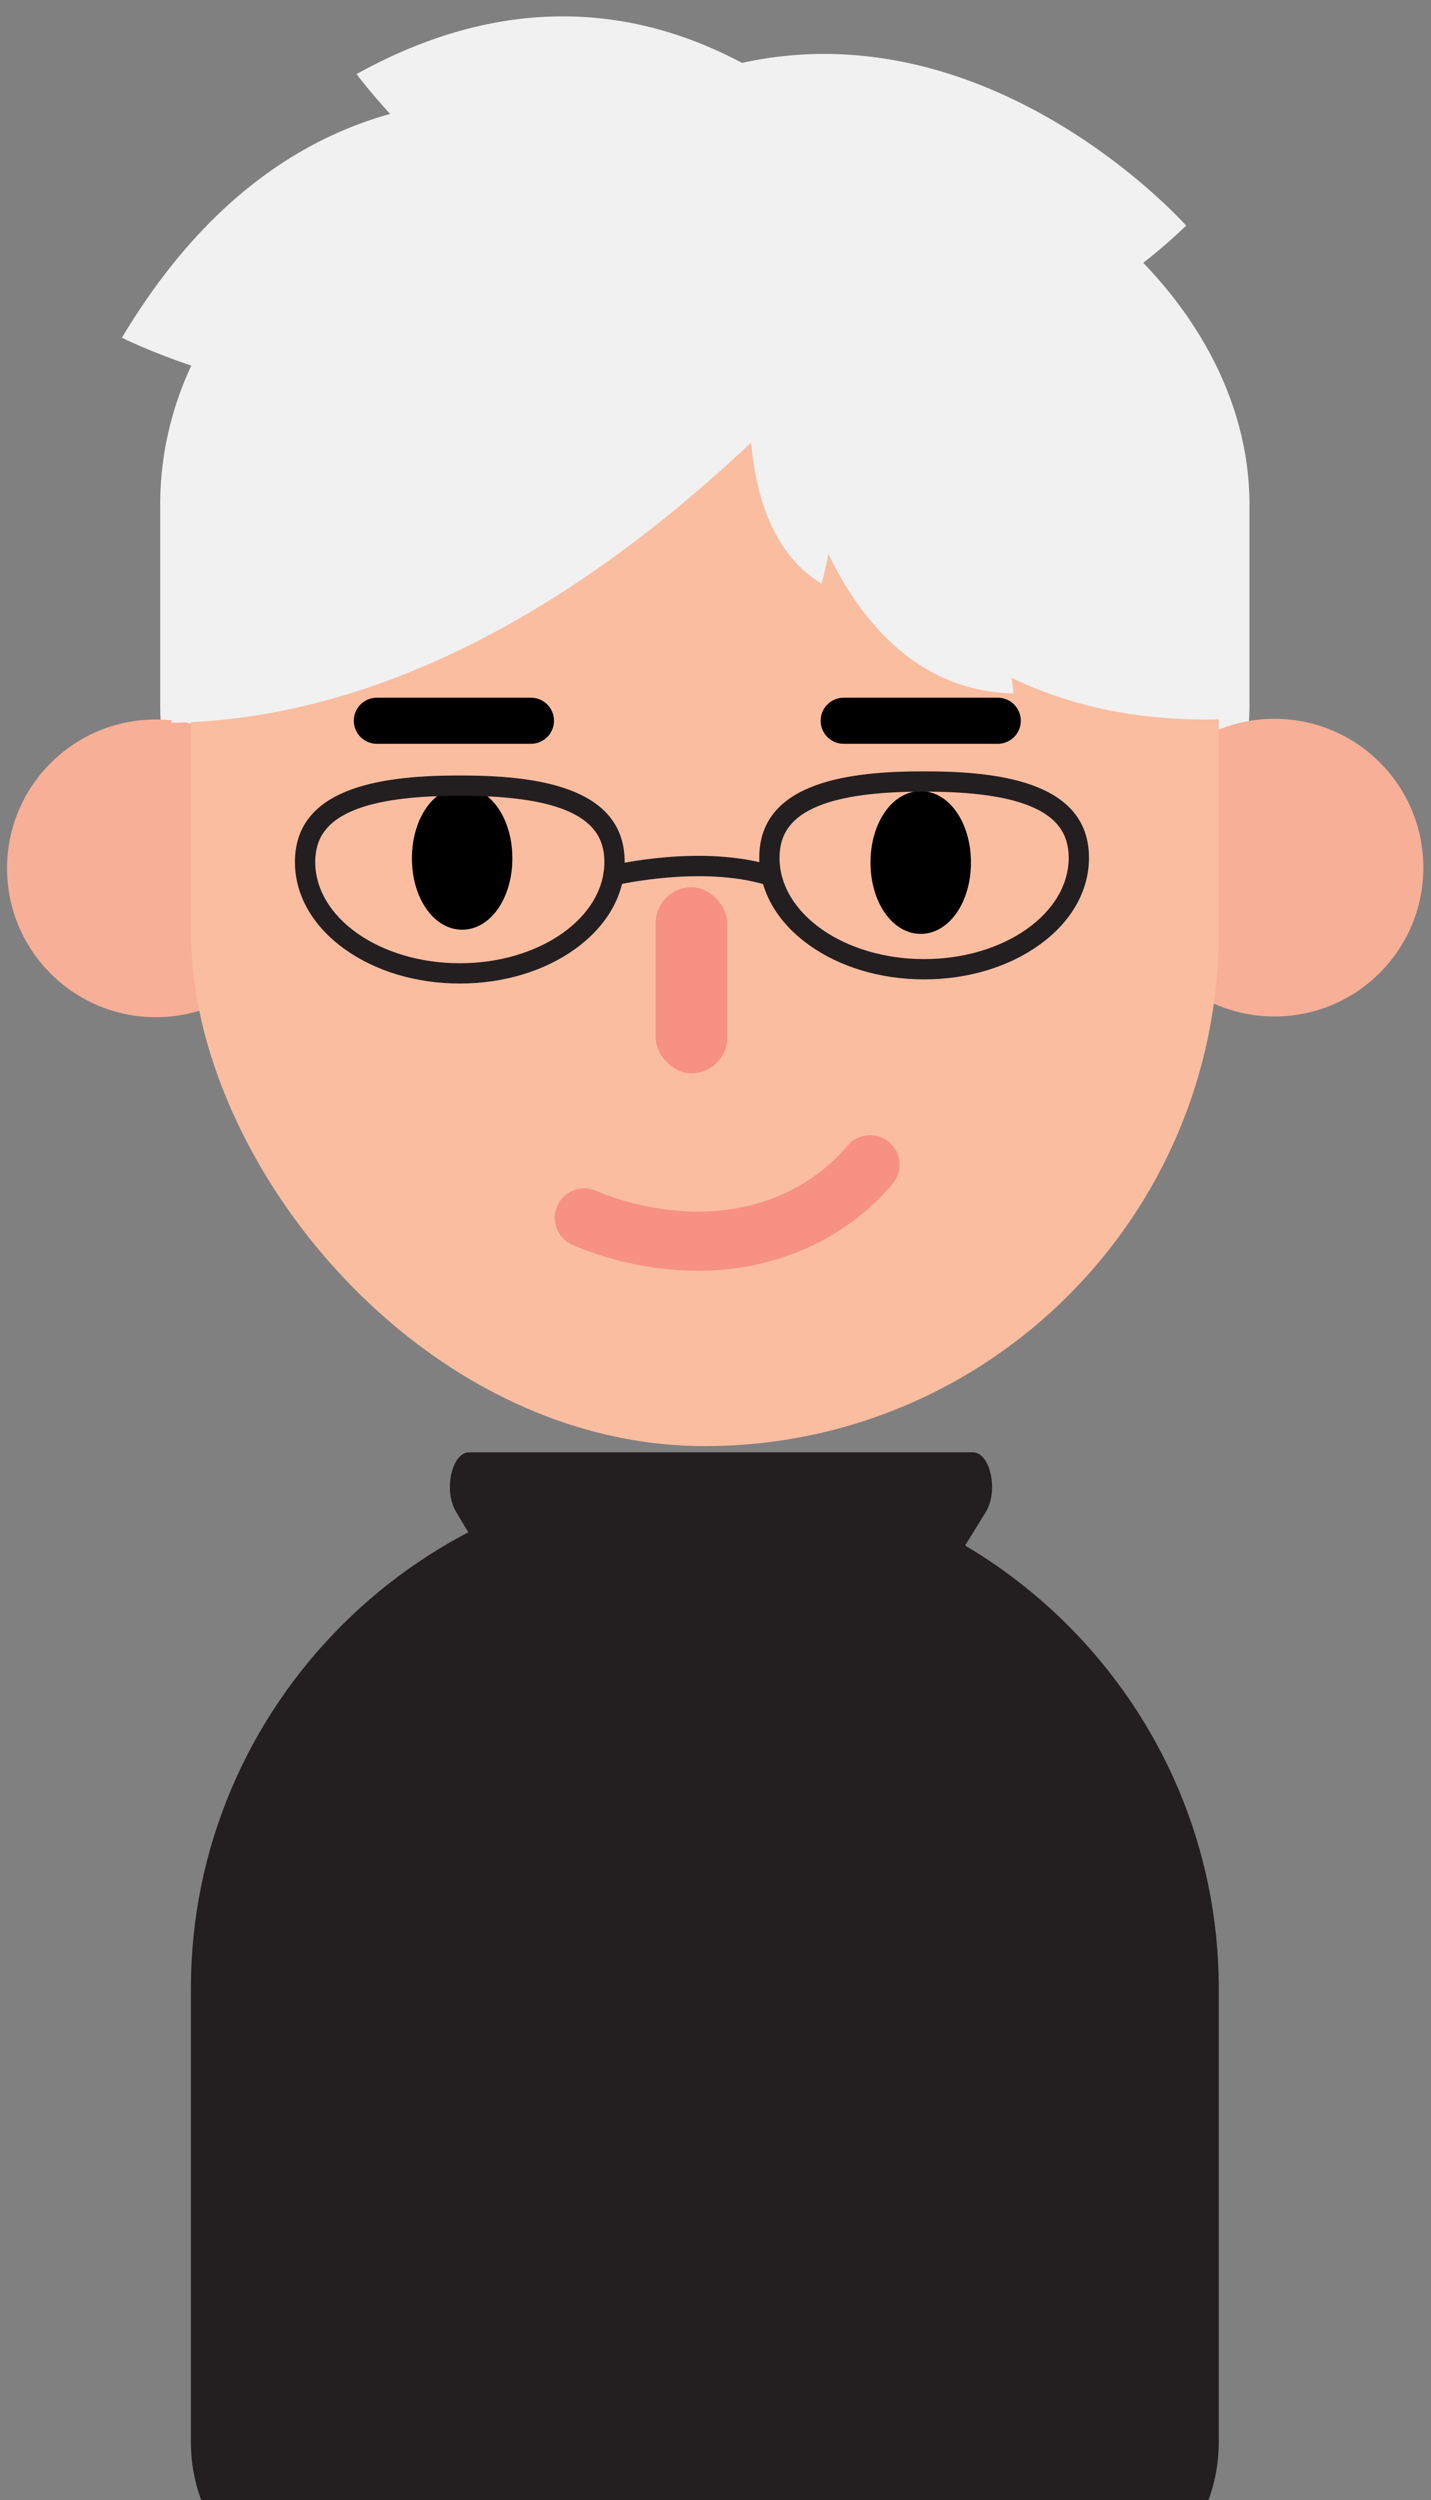 <?xml version="1.0" encoding="UTF-8"?>
<svg id="Tracy_s_Kitchen" data-name="Tracy&amp;apos;s Kitchen" xmlns="http://www.w3.org/2000/svg" width="440.018" height="768.67" xmlns:xlink="http://www.w3.org/1999/xlink" viewBox="0 0 440.018 768.67">
  <rect x="0" y="0" width="440.018" height="768.67" fill="#808080" stroke="none"/>
  <defs>
    <style>
      .cls-1 {
        fill: #000;
      }

      .cls-1, .cls-2, .cls-3, .cls-4, .cls-5, .cls-6, .cls-7 {
        stroke-width: 0px;
      }

      .cls-2 {
        fill: #f69183;
      }

      .cls-3 {
        fill: #f8af97;
      }

      .cls-4 {
        fill: #fabda0;
      }

      .cls-5 {
        fill: none;
      }

      .cls-8 {
        clip-path: url(#clippath);
      }

      .cls-6 {
        fill: #f1f1f1;
      }

      .cls-7 {
        fill: #231f20;
      }
    </style>
    <clipPath id="clippath">
      <rect class="cls-5" x="-51.417" y="-311.33" width="542.663" height="1080"/>
    </clipPath>
  </defs>
  <g class="cls-8">
    <g>
      <path class="cls-6" d="M226.172,341.338l-18.884-0c-86.916-0-158.028-56.143-158.028-124.762l-0-61.571c-0-68.619,71.113-124.762,158.028-124.762l18.884-0c86.916-0,158.028,59.724,158.028,124.762l-0,61.571c-0,68.619-71.113,124.762-158.028,124.762Z"/>
      <circle class="cls-3" cx="47.928" cy="266.971" r="45.761"/>
      <circle class="cls-3" cx="391.901" cy="266.758" r="45.761"/>
      <rect class="cls-4" x="58.701" y="50.562" width="316.057" height="394.045" rx="158.028" ry="158.028"/>
      <path class="cls-6" d="M52.531,218.954s23.751,7.688,44.163-10.718c20.412-18.406,107.817-91.68,107.817-91.68l48.151,22.506,126.659,69.175-7.327-83.306-82.171-73.48-60.713-16.018-62.806,6.804-61.236,35.067-34.543,43.441-17.994,98.211Z"/>
      <g>
        <ellipse class="cls-1" cx="283.115" cy="265.172" rx="10.055" ry="16.563"/>
        <path class="cls-1" d="M283.114,287.122c-8.659,0-15.441-9.641-15.441-21.95,0-12.308,6.783-21.95,15.441-21.95,8.659,0,15.442,9.641,15.442,21.95,0,12.308-6.783,21.95-15.442,21.95ZM283.114,253.996c-1.355,0-4.668,3.916-4.668,11.176,0,7.26,3.313,11.177,4.668,11.177,1.355,0,4.668-3.916,4.668-11.177,0-7.26-3.313-11.176-4.668-11.176Z"/>
      </g>
      <g>
        <ellipse class="cls-1" cx="142.105" cy="263.891" rx="10.055" ry="16.563"/>
        <path class="cls-1" d="M142.105,285.841c-8.659,0-15.441-9.641-15.441-21.95,0-12.308,6.783-21.95,15.441-21.95,8.659,0,15.441,9.641,15.441,21.95,0,12.308-6.783,21.95-15.441,21.95ZM142.105,252.715c-1.355,0-4.668,3.916-4.668,11.176,0,7.26,3.313,11.177,4.668,11.177,1.355,0,4.668-3.916,4.668-11.177,0-7.26-3.313-11.176-4.668-11.176Z"/>
      </g>
      <rect class="cls-2" x="201.611" y="272.787" width="21.998" height="57.21" rx="10.999" ry="10.999"/>
      <path class="cls-2" d="M214.534,390.695c-18.313,0-33.047-5.57-38.497-7.95-4.591-2.005-6.688-7.353-4.683-11.945,2.005-4.592,7.353-6.689,11.945-4.683,4.687,2.047,29.329,11.779,54.226,2.346,11.486-4.352,18.887-11.218,23.074-16.211,3.219-3.839,8.941-4.342,12.781-1.123,3.84,3.219,4.342,8.941,1.123,12.781-7.996,9.536-18.559,16.977-30.549,21.52-10.224,3.874-20.268,5.265-29.419,5.265Z"/>
      <path class="cls-1" d="M163.26,228.682h-47.378c-3.914,0-7.088-3.173-7.088-7.088s3.173-7.088,7.088-7.088h47.378c3.914,0,7.088,3.173,7.088,7.088s-3.173,7.088-7.088,7.088Z"/>
      <path class="cls-1" d="M306.803,228.682h-47.378c-3.914,0-7.088-3.173-7.088-7.088s3.173-7.088,7.088-7.088h47.378c3.914,0,7.088,3.173,7.088,7.088s-3.173,7.088-7.088,7.088Z"/>
      <path class="cls-6" d="M52.531,222.229c142.027-2.167,250.372-170.78,250.372-170.78,0,0-130.678-10.355-175.091,22.67"/>
      <path class="cls-6" d="M243.561,136.657s12.654,75.267,68.079,76.543c0,0-5.927-74.958-68.079-76.543Z"/>
      <path class="cls-6" d="M226.486,77.448s17.991,150.404,152.836,143.534c0,0-1.65-150.927-152.836-143.534Z"/>
      <path class="cls-6" d="M233.462,93.855s-14.269,65.332,19.166,85.631c0,0,18.283-62.744-19.166-85.631Z"/>
      <path class="cls-6" d="M155.233,60.998s112.1,101.876,209.501,8.371c0,0-100.093-112.974-209.501-8.371Z"/>
      <path class="cls-6" d="M37.476,103.831s135.147,68.414,204.189-47.618c0,0-126.522-82.304-204.189,47.618Z"/>
      <path class="cls-6" d="M109.632,22.773s84.135,113.95,183.761,58.425c0,0-71.916-120.43-183.761-58.425Z"/>
      <path class="cls-7" d="M58.701,750.851l-0-139.569c-0-86.916,71.113-158.028,158.028-158.028h0c86.916 0,158.028,71.113,158.028,158.028l-0,139.569c-0,28.362-22.992,51.354-51.354,51.354l-213.349-0c-28.362-0-51.354-22.992-51.354-51.354Z"/>
      <path class="cls-7" d="M159.583,497.185l-19.362-32.4c-3.915-6.552-1.316-18.272,4.052-18.272h154.847c5.416,0,7.991,11.897,3.98,18.39l-23.598,38.208c-1.09,1.764-2.509,2.742-3.98,2.742h-103.659c-4.562,0-8.953-3.099-12.28-8.667Z"/>
      <g>
        <path class="cls-7" d="M141.386,302.388c-13.357,0-25.951-3.773-35.464-10.623-9.821-7.073-15.231-16.576-15.231-26.757,0-23.828,28.932-26.583,50.694-26.583,21.762,0,50.694,2.756,50.694,26.583,0,10.181-5.409,19.684-15.231,26.757-9.512,6.85-22.107,10.623-35.463,10.623ZM141.386,244.662c-14.554,0-25.174,1.442-32.466,4.407-8.181,3.326-11.991,8.391-11.991,15.939,0,17.172,19.943,31.142,44.457,31.142,24.513,0,44.457-13.97,44.457-31.142,0-7.548-3.81-12.613-11.991-15.939-7.293-2.965-17.912-4.407-32.466-4.407Z"/>
        <path class="cls-7" d="M284.154,301.112c-13.357,0-25.951-3.773-35.463-10.623-9.822-7.073-15.231-16.575-15.231-26.757,0-23.828,28.932-26.583,50.694-26.583,21.762,0,50.694,2.756,50.694,26.583,0,10.182-5.409,19.684-15.231,26.757-9.512,6.85-22.106,10.623-35.463,10.623ZM284.154,243.386c-14.554,0-25.173,1.442-32.466,4.407-8.181,3.326-11.991,8.391-11.991,15.939,0,17.172,19.943,31.142,44.457,31.142,24.513,0,44.457-13.97,44.457-31.142,0-7.548-3.81-12.613-11.991-15.939-7.293-2.965-17.912-4.407-32.466-4.407Z"/>
        <path class="cls-7" d="M236.58,272.249c-.303,0-.611-.045-.916-.138-19.94-6.121-46.06-.011-46.321.052-1.676.401-3.357-.633-3.758-2.308-.4-1.674.632-3.357,2.306-3.758,1.134-.272,28.017-6.575,49.603.051,1.646.506,2.571,2.25,2.066,3.897-.412,1.341-1.646,2.204-2.98,2.204Z"/>
      </g>
    </g>
  </g>
</svg>